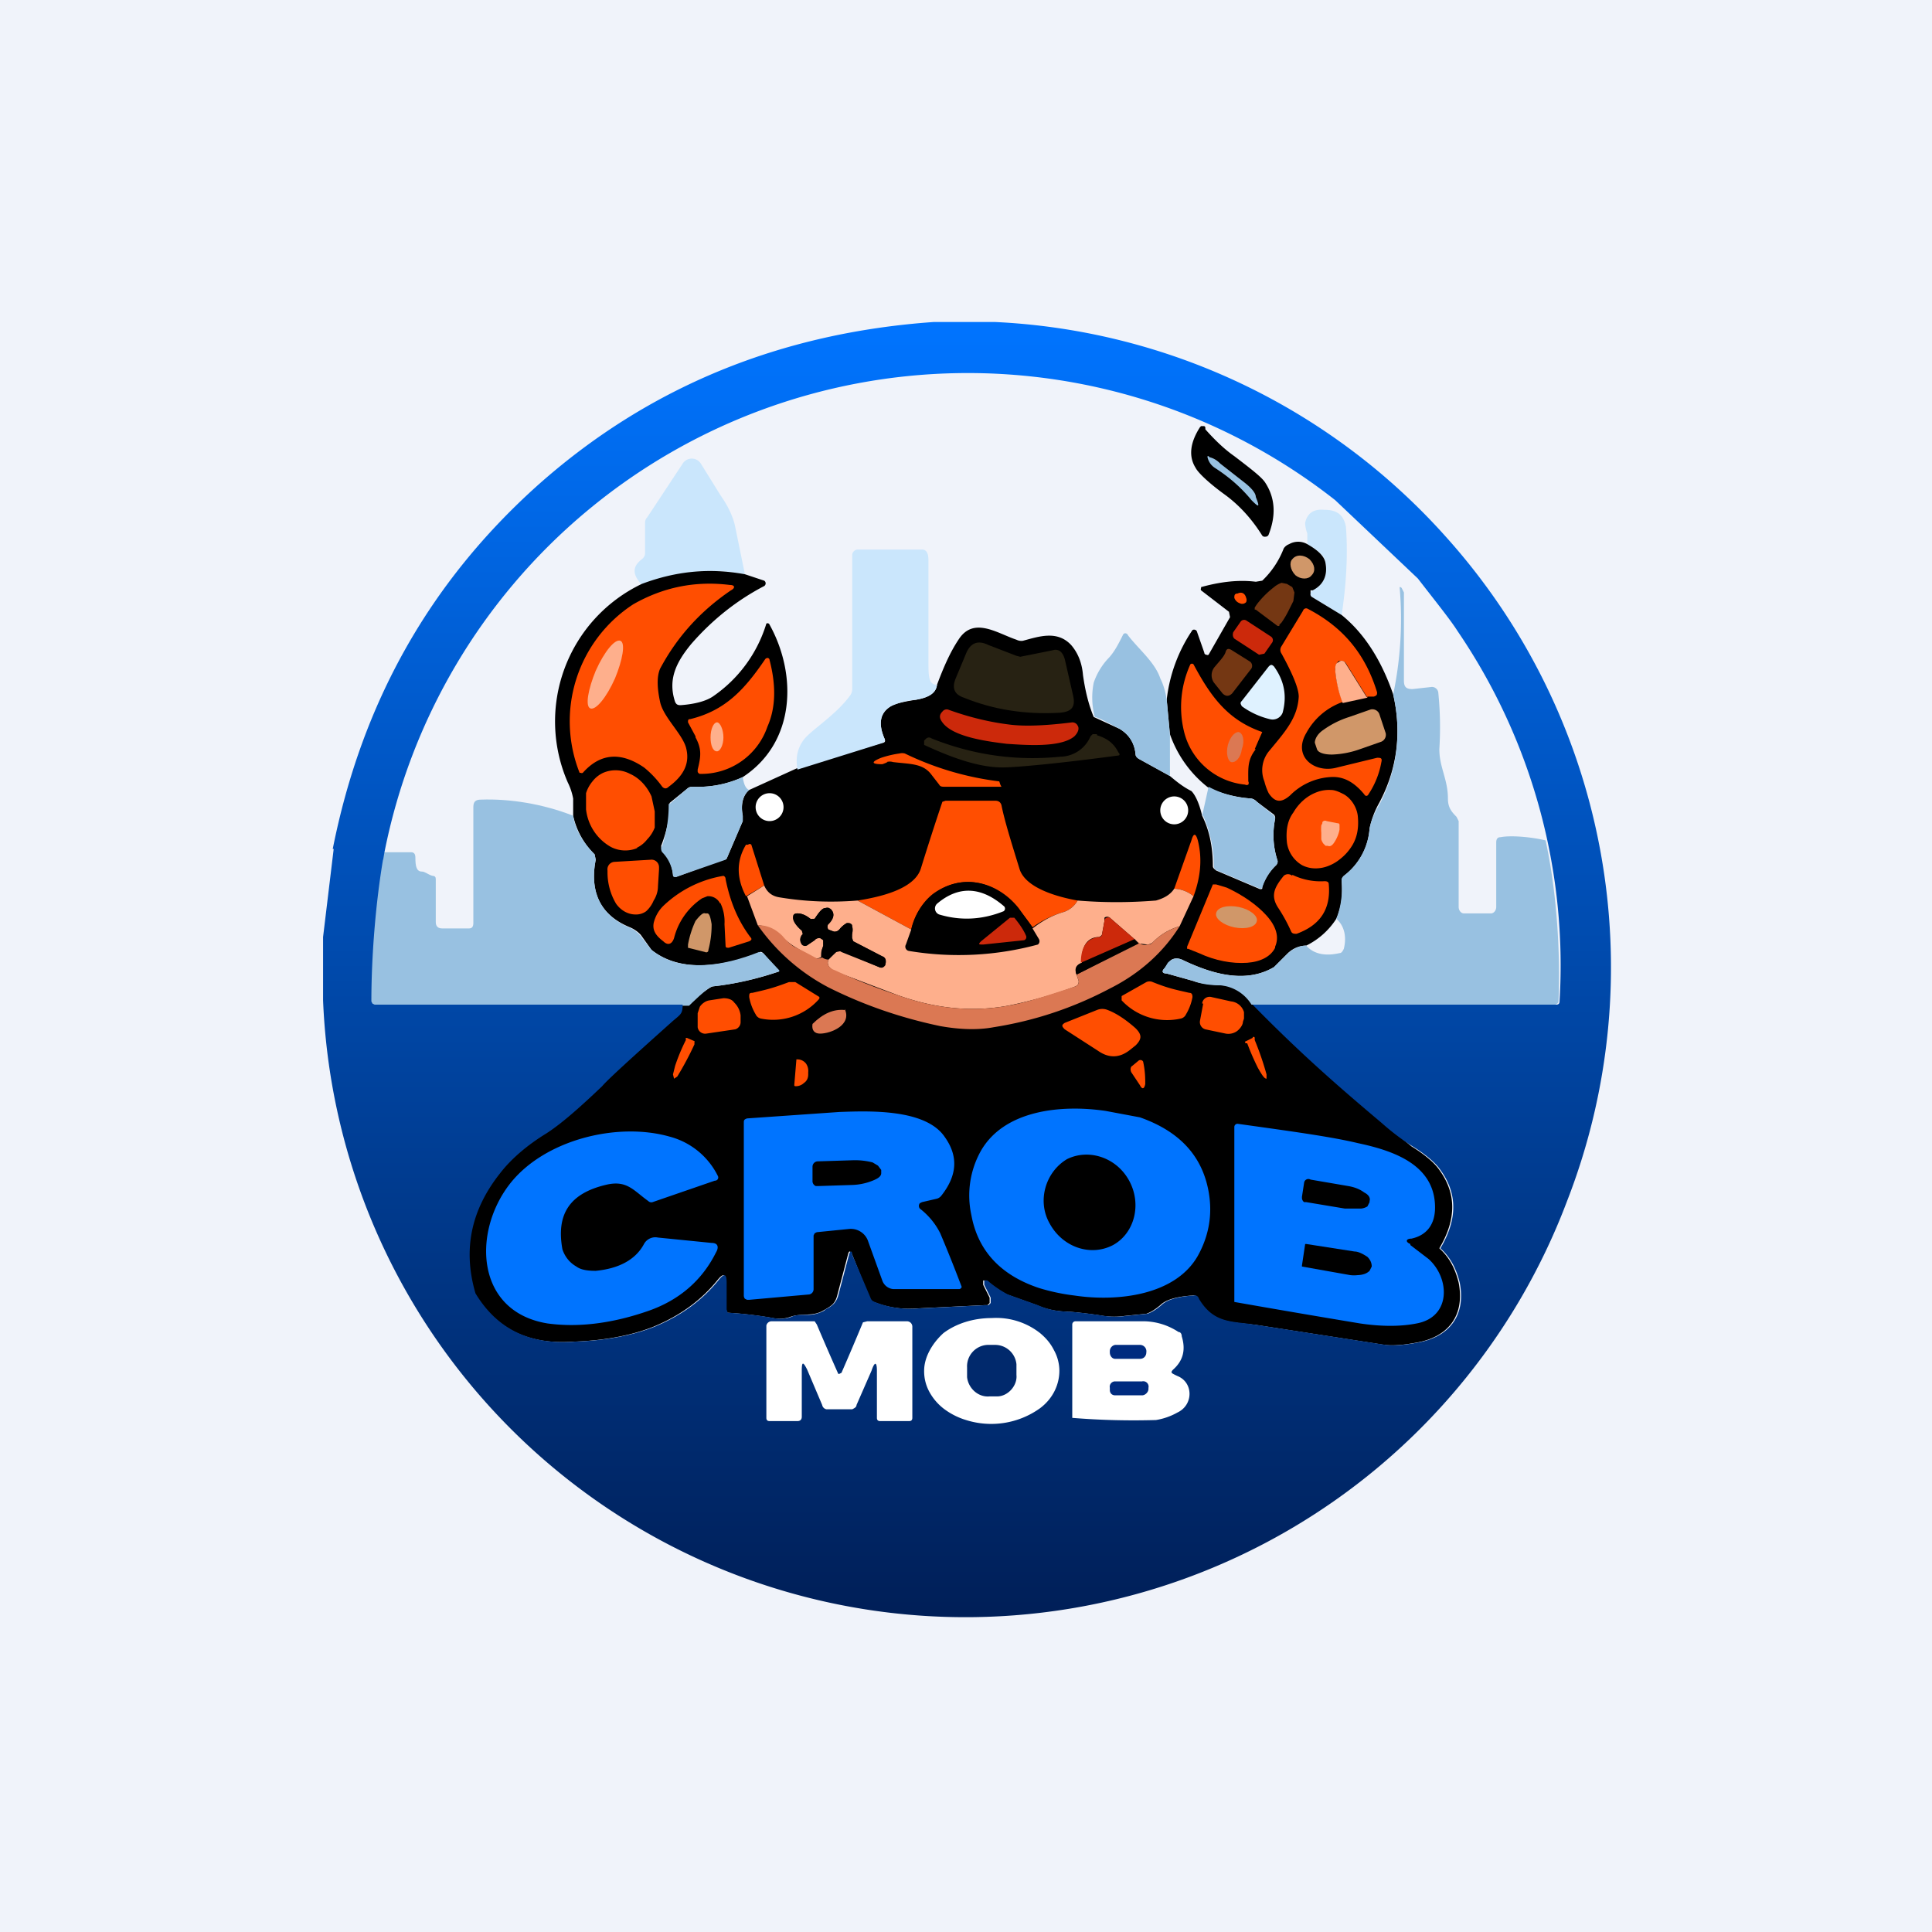 <!-- by TradingView --><svg width="18" height="18" viewBox="0 0 18 18" xmlns="http://www.w3.org/2000/svg"><path fill="#F0F3FA" d="M0 0h18v18H0z"/><path d="M11.23 4c.08.09.17.18.27.25.17.13.26.2.29.25.09.14.1.3.03.48a.03.03 0 0 1-.03.02.03.03 0 0 1-.03-.01c-.1-.16-.22-.29-.36-.39-.15-.11-.24-.2-.26-.24-.07-.11-.05-.24.04-.38l.01-.01h.02c.01 0 .02 0 .02.02Z"/><path d="m11.37 4.32.23.18c.05.04.1.09.1.13.04.1.03.1-.04.03-.09-.11-.2-.21-.34-.3a.16.16 0 0 1-.07-.1c0-.01 0-.02.02 0 .04.01.07.03.1.06Z" fill="#98C1E1"/><path d="M6.94 5.35a1.68 1.68 0 0 0-.96.1c-.09-.1-.09-.17 0-.24a.07.07 0 0 0 .03-.06v-.27c0-.02 0-.04.02-.06l.33-.5a.1.1 0 0 1 .17 0l.18.29c.07.1.12.2.14.3l.09.44ZM12.34 4.75c.12 0 .18.05.2.16.02.28 0 .55-.04.82l-.28-.17a.03.03 0 0 1-.01-.03.04.04 0 0 1 .02-.03c.1-.05.14-.14.12-.25 0-.08-.1-.14-.17-.18v-.1a.27.27 0 0 1-.02-.1c.02-.09.08-.13.18-.12Z" fill="#CAE6FC"/><path d="M12.18 5.07c.07.04.16.1.17.18.02.11-.02.2-.12.25h-.02v.03a.03.03 0 0 0 .01.03l.28.17c.21.17.37.42.48.74.08.35.04.69-.13 1.01a.82.82 0 0 0-.09.24.6.6 0 0 1-.24.44l-.02.03v.02c.01.13 0 .24-.05.35a.7.7 0 0 1-.28.25.25.25 0 0 0-.17.07l-.13.13c-.27.16-.59.06-.86-.07-.05-.02-.1-.01-.12.03l-.04.05c-.03.03-.02.05.02.05l.25.07c.05.02.13.03.25.04.14 0 .22.04.25.1a19.78 19.78 0 0 0 1.53 1.4c.13.08.22.16.26.22.16.22.16.46 0 .73.1.09.15.2.18.32.06.31-.1.51-.4.56-.11.02-.21.03-.29.02l-1.16-.18c-.25-.04-.43 0-.58-.25a.04.04 0 0 0-.05-.03c-.15.01-.25.04-.3.09-.06.05-.1.07-.13.08l-.2.02a.7.7 0 0 1-.2 0 4.35 4.35 0 0 0-.33-.04c-.1 0-.2-.02-.29-.06l-.28-.1a.99.99 0 0 1-.19-.13h-.03v.04l.06.12v.05l-.02.02h-.03l-.62.03c-.12.01-.26 0-.41-.06a.06.06 0 0 1-.04-.04l-.16-.4c-.02-.04-.03-.04-.04 0l-.1.38c-.02.08-.06.1-.13.14-.1.06-.2.02-.31.06a.3.3 0 0 1-.16.01 3.67 3.67 0 0 0-.43-.05l-.01-.03v-.25c0-.08-.02-.09-.07-.03-.16.2-.36.34-.6.44-.2.08-.45.13-.75.14-.42.03-.72-.12-.92-.45-.12-.41-.04-.78.23-1.12.1-.13.25-.26.43-.37.14-.09.31-.24.52-.44.05-.06.27-.26.65-.6.08-.07.1-.07.1-.16.13-.05.25-.16.29-.17a2.89 2.89 0 0 0 .62-.14l-.15-.17c-.01-.01-.03-.02-.04 0-.3.11-.71.2-1-.03l-.1-.14a.29.29 0 0 0-.1-.07c-.27-.11-.38-.32-.32-.63l-.01-.05a.72.72 0 0 1-.2-.36v-.16a.57.57 0 0 0-.05-.15 1.42 1.42 0 0 1 .69-1.85c.32-.12.63-.15.96-.09l.18.06a.03.03 0 0 1 0 .05c-.25.13-.48.31-.68.54-.14.17-.22.33-.15.54.01.02.02.03.05.03.14-.01.24-.04.3-.08a1.27 1.27 0 0 0 .5-.68.02.02 0 0 1 .03.01c.26.47.24 1.1-.25 1.42a1 1 0 0 1-.46.09c-.02 0-.04 0-.06.02l-.16.13a.02.02 0 0 0 0 .02c0 .12-.03.25-.08.38 0 .02 0 .04.02.05.04.05.08.12.09.22 0 .02.01.02.03.02L6.76 8A.03.03 0 0 0 6.77 8l.15-.35V7.6c-.02-.1 0-.19.06-.24l.44-.2.8-.24c.03 0 .03-.02.02-.04-.06-.14-.04-.24.06-.3.03-.02.1-.04.23-.06.12-.02.19-.06.2-.14.06-.16.12-.3.2-.42.14-.22.36-.06.54 0a.1.1 0 0 0 .06.01c.15-.04.32-.1.45.04.06.07.1.16.11.28.02.14.05.27.1.39l.24.11c.1.06.14.14.15.24 0 .02.02.03.03.04l.29.16c.06.05.12.1.2.14.03.03.07.1.1.23.07.14.1.3.1.47 0 .02.02.03.03.04l.4.17a.03.03 0 0 0 .03 0v-.02a.5.5 0 0 1 .13-.2.05.05 0 0 0 .01-.05.75.75 0 0 1-.02-.38.05.05 0 0 0-.01-.04l-.16-.12a.1.1 0 0 0-.05-.03 1.17 1.17 0 0 1-.4-.1 1.08 1.08 0 0 1-.36-.5l-.03-.32a1.44 1.44 0 0 1 .24-.65.03.03 0 0 1 .04.01l.07.2a.02.02 0 0 0 .02.02.02.02 0 0 0 .02 0l.2-.35-.01-.05-.26-.2a.02.02 0 0 1 0-.02v-.01c.18-.05.35-.07.51-.05l.06-.01a.82.82 0 0 0 .2-.3.1.1 0 0 1 .05-.04.17.17 0 0 1 .17 0Z"/><path d="M8.73 6.38c-.01.08-.08.12-.2.14a.65.65 0 0 0-.23.06c-.1.06-.12.16-.06.3.01.02 0 .03-.01.04l-.8.25c-.02-.11 0-.2.06-.28.07-.09.3-.23.43-.41a.1.1 0 0 0 .02-.06V5.17c0-.03.03-.05.05-.05h.6c.05 0 .06.05.06.1v.93c0 .15 0 .23.08.23Z" fill="#CAE6FC"/><path d="M12.07 5.36c.05.04.12.04.15 0 .04-.04.03-.1-.02-.15-.05-.04-.12-.05-.16 0-.03.03-.02.1.03.15Z" fill="#D09769"/><path d="M11.7 5.68h-.01v-.02l.02-.03a.87.87 0 0 1 .16-.16.22.22 0 0 1 .07-.04l.05.01.05.03.02.05-.01.08-.05.1a.86.86 0 0 1-.06.1l-.02.02v.01a.02.02 0 0 1-.02 0l-.2-.15Z" fill="#743713"/><path d="M5.4 7.2a1.3 1.3 0 0 1 .5-1.57c.28-.16.58-.22.9-.18.05 0 .05.03.01.05-.28.19-.5.43-.66.73-.03.07-.03.17 0 .31.03.14.2.29.24.42.04.14-.01.26-.16.37-.02.02-.04.02-.06 0A.92.92 0 0 0 6 7.15c-.22-.15-.41-.13-.57.05a.02.02 0 0 1-.02 0Z" fill="#FF4E01"/><path d="M14.4 7.83c.1.46.14 1.02.12 1.5 0 .02-.03.03-.03.03h-2.83a.38.38 0 0 0-.29-.18c-.12 0-.2-.02-.25-.04l-.25-.07c-.04 0-.05-.02-.02-.05l.03-.05c.04-.04.08-.05.13-.03.27.13.59.23.86.07l.13-.13c.05-.04.1-.07.17-.07.07.08.18.1.31.07.02 0 .03-.02.04-.04.03-.12 0-.22-.07-.28.04-.1.06-.22.05-.35a.05.05 0 0 1 .02-.05.61.61 0 0 0 .24-.44c.01-.06.04-.14.1-.24.16-.32.2-.66.12-1.01a3.42 3.42 0 0 0 .06-1 .02.02 0 0 1 .02.01l.02.04v.82c0 .06.02.08.08.08l.18-.02a.06.06 0 0 1 .06.05c.02.2.02.37.01.53 0 .17.08.28.08.46 0 .08.03.12.08.17l.02.04v.8c0 .03.02.06.05.06h.25c.03 0 .05-.03.05-.06v-.6c0-.03.01-.05.04-.05.1-.02.3 0 .42.03Z" fill="#98C1E1"/><path d="M11.53 5.53c.04-.02.07 0 .08.04a.05.05 0 0 1 0 .04.05.05 0 0 1-.06.01.08.08 0 0 1-.05-.05c0-.02 0-.04.03-.04ZM12.74 6.5l-.2-.32a.04.04 0 0 0-.04-.02.04.04 0 0 0-.03 0c-.02.02-.03.05-.03.08.01.1.03.2.07.3a.62.62 0 0 0-.34.29c-.13.22.08.38.29.32l.37-.09c.03 0 .05 0 .04.04a.79.79 0 0 1-.12.3c-.01.02-.03.02-.04 0-.1-.12-.2-.17-.32-.16a.58.58 0 0 0-.37.17c-.08.07-.14.07-.2-.02a.56.56 0 0 1-.04-.11.28.28 0 0 1 .05-.29c.14-.17.26-.3.27-.5 0-.07-.05-.2-.16-.4a.06.06 0 0 1 0-.07l.2-.33a.03.03 0 0 1 .04-.02c.33.17.54.42.65.78 0 .02 0 .03-.03.04h-.06Z" fill="#FF4E01"/><path d="m11.84 5.93-.23-.15a.04.04 0 0 0-.05.01l-.07.1c-.01.03 0 .05.01.06l.23.15.05-.01.07-.1a.04.04 0 0 0-.01-.06Z" fill="#CC290B"/><path d="m10.87 6.52.03.33v.38l-.29-.16a.05.05 0 0 1-.03-.04.3.3 0 0 0-.15-.24c-.1-.05-.18-.1-.23-.11a.7.7 0 0 1-.01-.32.63.63 0 0 1 .13-.22c.06-.06.1-.14.14-.22a.03.03 0 0 1 .02-.02.03.03 0 0 1 .03.02c.1.13.25.25.3.4.03.06.05.13.06.2Z" fill="#98C1E1"/><path d="M5.55 6.25c-.07.17-.1.33-.05.35.05.02.15-.1.23-.28.07-.17.1-.33.05-.35-.05-.02-.15.1-.23.28Z" fill="#FEAF8C"/><path d="m9.5 6.12.3-.06c.06-.02.1.01.12.08l.08.35c.02.1-.02.14-.12.15-.33.02-.63-.03-.9-.14-.09-.03-.11-.09-.08-.17l.1-.24c.04-.1.11-.13.21-.08l.26.1.04.01Z" fill="#272213"/><path d="m11.48 6.06.16.1a.05.05 0 0 1 .01.08l-.17.22c-.03.03-.06.03-.09 0l-.08-.1a.12.12 0 0 1 .01-.15c.05-.06.09-.1.1-.14.01-.03.03-.03.06-.01Z" fill="#743713"/><path d="m6.48 6.86-.07-.13c0-.02 0-.03.02-.03.33-.08.51-.28.7-.56a.03.03 0 0 1 .02-.01.02.02 0 0 1 .02.02c.06.23.06.44-.02.62a.65.65 0 0 1-.63.44.03.03 0 0 1-.02-.02v-.02c.03-.12.04-.19-.02-.3Z" fill="#FF4E01"/><path d="m12.74 6.5-.23.05c-.04-.1-.06-.2-.07-.3 0-.04 0-.07.03-.08a.04.04 0 0 1 .06 0l.2.32Z" fill="#FEAF8C"/><path d="M11.7 6.98c-.08.1-.07.18-.07.3a.03.03 0 0 1 0 .03.03.03 0 0 1-.03 0 .65.65 0 0 1-.57-.5.96.96 0 0 1 .06-.62.02.02 0 0 1 .03 0c.16.3.32.52.64.63a18.13 18.13 0 0 0-.07.16Z" fill="#FF4E01"/><path d="M11.82 6.21c.02-.02.03-.02.05 0 .1.14.12.28.08.43a.1.1 0 0 1-.12.06.73.73 0 0 1-.26-.12c-.01-.02-.02-.03 0-.05l.25-.32Z" fill="#DFF2FF"/><path d="M9.4 6.75c.15.02.35.01.59-.02.02 0 .04.01.05.03.02.03 0 .07-.03.1-.13.11-.47.08-.63.07-.16-.02-.5-.06-.6-.2-.03-.04-.03-.07 0-.1a.05.05 0 0 1 .05-.02c.22.08.41.12.57.14Z" fill="#CC290B"/><path d="M12.91 6.83a.07.07 0 0 1-.04.08l-.2.07a.85.85 0 0 1-.26.05c-.08 0-.13-.02-.14-.05l-.02-.06c0-.03.02-.08.08-.12a.85.85 0 0 1 .24-.12l.2-.07a.07.07 0 0 1 .08.04l.06.18Z" fill="#D09769"/><path d="M6.62 6.87c0 .07.02.13.06.13.03 0 .06-.06.06-.13s-.03-.14-.06-.14-.06.06-.06.14Z" fill="#FEAF8C"/><path d="M11.44 6.94c-.02.08 0 .15.03.16.04.01.09-.04.1-.12.03-.08.01-.15-.03-.16-.04 0-.08.05-.1.12Z" fill="#DB7853"/><path d="M10.22 6.85c.1.03.16.08.2.16.02.02.01.03-.01.03-.6.08-.96.11-1.07.11-.21 0-.45-.08-.73-.21V6.9l.02-.02a.04.04 0 0 1 .05 0c.4.16.8.21 1.2.17a.31.31 0 0 0 .28-.19l.02-.02h.04Z" fill="#272213"/><path d="M8.27 7.1a.4.4 0 0 1-.05.02c-.1 0-.11-.02-.01-.06a.96.96 0 0 1 .17-.04.1.1 0 0 1 .05 0 2.79 2.79 0 0 0 .88.26l.01.03.01.02H8.8c-.02 0-.04 0-.05-.02l-.07-.09c-.08-.11-.2-.1-.36-.12a.1.1 0 0 0-.06 0ZM5.94 7.9a.29.29 0 0 1-.25-.01.46.46 0 0 1-.23-.35v-.15a.32.32 0 0 1 .06-.11.27.27 0 0 1 .1-.08.29.29 0 0 1 .25.01c.09.04.16.12.2.21l.03.14v.15a.32.32 0 0 1-.07.11.27.27 0 0 1-.1.08Z" fill="#FF4E01"/><path d="M6.92 7.24c.01.07.03.11.06.12-.06.05-.08.13-.06.24v.05L6.77 8a.03.03 0 0 1-.01.01l-.46.16c-.02 0-.03 0-.03-.02a.36.36 0 0 0-.1-.21.05.05 0 0 1 0-.06 1.22 1.22 0 0 0 .06-.39h.01l.16-.14a.08.08 0 0 1 .06-.02 1 1 0 0 0 .46-.09ZM11.2 7.6l.06-.27c.13.07.26.1.4.11a.1.1 0 0 1 .05.03l.15.12a.05.05 0 0 1 .02.04.75.75 0 0 0 .02.38c.01.02 0 .04-.01.05a.5.5 0 0 0-.13.21.03.03 0 0 1-.02.01l-.4-.17a.04.04 0 0 1-.03-.04c0-.17-.04-.33-.1-.47Z" fill="#98C1E1"/><path d="M12.13 8.06a.29.29 0 0 1-.14-.21c-.01-.1 0-.2.06-.28a.46.46 0 0 1 .1-.12.4.4 0 0 1 .12-.07.32.32 0 0 1 .13-.02c.04 0 .08.02.12.04.07.04.12.12.13.2.01.1 0 .2-.06.29a.46.46 0 0 1-.1.11.4.4 0 0 1-.12.07.32.32 0 0 1-.13.02.27.27 0 0 1-.11-.03Z" fill="#FF4E01"/><path d="M7.17 7.65a.13.13 0 1 0 0-.26.13.13 0 0 0 0 .26ZM10.94 7.68a.13.13 0 1 0 0-.26.13.13 0 0 0 0 .26Z" fill="#fff"/><path d="M5.34 7.6c.02.13.09.25.2.36l.01.05c-.06.3.05.52.31.63.05.02.08.05.1.07l.11.14c.28.23.7.14 1 .02l.04.01.15.16v.01c-.21.07-.42.12-.62.14-.04 0-.22.18-.22.18H3.38l-.03-.01v-.02c-.01-.42.14-.93.21-1.34l.01-.06h.26c.03 0 .04.02.04.05 0 .08.01.13.06.13.03 0 .06.03.1.04.02 0 .03.01.03.03v.4c0 .04.02.06.06.06h.25c.03 0 .04-.02.04-.05V7.52c0-.05.02-.07.07-.07.27-.01.58.04.86.15Z" fill="#98C1E1"/><path d="M10.04 8.39a.23.23 0 0 1-.14.11c-.1.03-.2.08-.28.14a2.23 2.23 0 0 0-.14-.18c-.2-.25-.52-.33-.78-.13a.57.57 0 0 0-.21.33l-.5-.27c.19-.03.53-.1.59-.3a26.51 26.51 0 0 1 .2-.62l.03-.01h.46c.03 0 .05.01.06.04.03.15.09.34.17.6.06.18.37.26.54.29Z" fill="#FF4E01"/><path d="m12.47 7.67.01.01v.05a.33.33 0 0 1-.05.12c-.02.03-.04.04-.06.03h-.02l-.02-.02a.12.12 0 0 1-.02-.04v-.06a.4.4 0 0 1 0-.07l.01-.02v-.01a.03.03 0 0 1 .04-.01l.1.02Z" fill="#FEAF8C"/><path d="M11.12 8.35a.3.3 0 0 0-.18-.07l.16-.45c.02-.07.04-.07.06 0 .04.16.03.33-.04.52ZM7.12 8.25l-.17.1c-.09-.17-.09-.33 0-.48h.02a.02.02 0 0 1 .03 0l.12.38ZM6.06 8.01a.07.07 0 0 1 .08.07v.02l-.01.16c0 .05-.02.1-.04.13a.28.28 0 0 1-.07.1.16.16 0 0 1-.1.03c-.06 0-.13-.03-.18-.1a.57.57 0 0 1-.08-.29v-.02a.07.07 0 0 1 .06-.08l.34-.02ZM12.04 8.15a.6.6 0 0 0 .3.06c.03 0 .04.01.04.03.02.23-.08.38-.3.46-.02 0-.04 0-.05-.02a1.51 1.51 0 0 0-.12-.22c-.08-.12-.03-.2.05-.3a.06.06 0 0 1 .08 0ZM6.71 8.42a.12.12 0 0 0-.12-.07l-.05.02a.63.63 0 0 0-.26.37c-.02.06-.06.07-.1.03-.08-.06-.1-.11-.09-.17a.33.33 0 0 1 .09-.16 1.06 1.06 0 0 1 .56-.28.03.03 0 0 1 .02.03c.04.2.11.38.23.54.02.02.01.03-.01.04l-.19.06c-.02 0-.03 0-.03-.02l-.01-.2a.4.4 0 0 0-.04-.2Z" fill="#FF4E01"/><path d="m9.62 8.64.06.1a.04.04 0 0 1-.03.07 2.82 2.82 0 0 1-1.2.04.04.04 0 0 1-.02-.03V8.8l.06-.14c.03-.13.1-.25.2-.33.27-.2.6-.12.8.13l.13.18Z"/><path d="M11.3 8.24h.03l.1.03c.15.07.28.16.37.26.09.1.12.2.08.29v.01c-.04.08-.13.13-.26.14-.14.01-.3-.02-.45-.09l-.1-.04h-.01v-.02l.24-.58Z" fill="#FF4E01"/><path d="M7.12 8.25c.03.07.08.1.14.11.24.04.48.05.73.03l.5.27-.05.14a.04.04 0 0 0 0 .04.04.04 0 0 0 .03.02 2.82 2.82 0 0 0 1.2-.06.04.04 0 0 0 .01-.05l-.06-.1c.09-.07.18-.12.28-.15a.23.23 0 0 0 .14-.11c.24.02.48.02.73 0 .07-.02.13-.05.17-.11a.3.3 0 0 1 .18.07l-.13.28a.56.56 0 0 0-.25.15.09.09 0 0 1-.05.02l-.08-.01-.04-.04-.23-.2a.04.04 0 0 0-.05 0v.03l-.02.11c0 .02-.01.03-.03.04-.11 0-.17.09-.16.24-.06.02-.07.06-.05.11l.02.06c0 .03-.01.04-.03.05a4.1 4.1 0 0 1-.63.18c-.33.06-.67.03-1.03-.1l-.58-.22c-.06-.03-.08-.07-.06-.11l.07-.07a.04.04 0 0 1 .05 0l.35.14c.02.01.04 0 .05-.02v-.01c.02-.03.01-.06-.02-.07l-.27-.14-.02-.03v-.02c.02-.04.02-.08 0-.1 0-.02-.02-.02-.04-.02a.23.23 0 0 0-.07.06.06.06 0 0 1-.05.02l-.05-.02a.04.04 0 0 1-.01-.03.03.03 0 0 1 0-.02c.06-.05.07-.1.03-.14-.01-.01-.03-.02-.05-.01-.03 0-.06.04-.1.1a.03.03 0 0 1-.02 0 .03.03 0 0 1-.02 0c-.05-.04-.09-.05-.12-.05-.02 0-.04.01-.04.03 0 .03.02.08.08.13.01.01.02.03 0 .04-.02.03-.02.06 0 .09a.04.04 0 0 0 .06 0l.06-.04a.06.06 0 0 1 .05-.02l.03.02v.05a.18.18 0 0 0-.01.1.1.1 0 0 1-.05.02l-.04-.01-.15-.09a.62.62 0 0 1-.13-.1.35.35 0 0 0-.23-.11l-.1-.27.16-.1Z" fill="#FEAF8C"/><path d="M9.35 8.49c-.2.08-.4.09-.6.03a.06.06 0 0 1-.02-.1c.2-.17.41-.16.62.02a.03.03 0 0 1 0 .05Z" fill="#fff"/><path d="M11.5 8.64c.1.02.2 0 .21-.06.01-.05-.07-.11-.17-.13-.1-.02-.2 0-.21.06-.01.05.07.11.17.13Z" fill="#D09769"/><path d="M7.71 8.94a.1.1 0 0 1-.06-.02c0-.04 0-.07.02-.1v-.06a.05.05 0 0 0-.03-.02c-.02 0-.04 0-.05.02l-.06.04a.04.04 0 0 1-.05 0c-.03-.03-.03-.06 0-.09l-.01-.04c-.06-.05-.09-.1-.08-.13 0-.02.01-.03.04-.03s.07.01.12.05a.03.03 0 0 0 .03 0h.01c.04-.06.07-.1.1-.1l.05.01c.04.04.03.09-.02.14a.03.03 0 0 0-.01.02.03.03 0 0 0 0 .03l.06.02c.02 0 .03 0 .05-.02a.23.23 0 0 1 .07-.06c.02 0 .04 0 .05.02V8.74l.01.03.27.14c.03.01.04.04.03.07v.01c-.02.03-.04.03-.06.02l-.35-.15-.05.01-.08.07Z"/><path d="M6.41 8.83a.02.02 0 0 1 0-.01V8.8a.9.9 0 0 1 .07-.22c.04-.05.07-.08.09-.07h.02c.02 0 .03.04.04.1a.9.9 0 0 1-.03.24.02.02 0 0 1-.03.02l-.16-.04Z" fill="#D09769"/><path d="m10.57 8.75-.5.22c0-.15.06-.23.17-.24.02 0 .03-.02.03-.04l.02-.11a.03.03 0 0 1 .02-.03.04.04 0 0 1 .03 0l.23.2ZM9.14 8.77l.27-.22h.04c.05.06.09.12.11.17a.03.03 0 0 1-.02.04l-.38.04c-.04 0-.05 0-.02-.03Z" fill="#CC290B"/><path d="M7.66 8.92a.1.1 0 0 0 .06.02c-.02.04 0 .08.06.1.17.08.37.16.58.23.36.13.7.16 1.03.1.18-.03.38-.1.63-.18.02-.01.03-.02.03-.05l-.02-.06.58-.3c.02.02.05.03.08.02.02 0 .03 0 .05-.02a.56.56 0 0 1 .25-.15c-.15.24-.37.44-.65.58-.34.18-.7.3-1.08.36-.16.03-.33.02-.5-.01-.38-.08-.72-.2-1.04-.36a1.86 1.86 0 0 1-.66-.58c.1 0 .17.04.23.1.05.06.1.1.13.11a3.56 3.56 0 0 1 .19.1.1.1 0 0 0 .05-.01Z" fill="#DB7853"/><path d="m10.57 8.75.04.04-.58.29c-.02-.05 0-.09.05-.11l.5-.22Z"/><path d="M7.01 9.25c.13-.03.18-.04.34-.1h.06l.21.13c.02.01.02.02 0 .04a.57.57 0 0 1-.53.17.07.07 0 0 1-.05-.04.48.48 0 0 1-.06-.16c0-.03 0-.04.03-.04ZM10.74 9.15c.15.06.21.07.34.1.02 0 .03.01.03.04a.48.48 0 0 1-.06.16.07.07 0 0 1-.05.04.58.58 0 0 1-.55-.17v-.04l.23-.13a.07.07 0 0 1 .06 0ZM11.2 9.35a.07.07 0 0 1 .09-.06l.18.04a.14.14 0 0 1 .12.1v.06l-.01.03c0 .03-.03.07-.06.09a.14.14 0 0 1-.1.02l-.19-.04a.07.07 0 0 1-.05-.08l.03-.16ZM6.58 9.63a.07.07 0 0 1-.08-.06v-.13l.02-.06a.14.14 0 0 1 .04-.04.12.12 0 0 1 .05-.02l.13-.02c.04 0 .08.01.1.04a.2.2 0 0 1 .06.12v.06a.07.07 0 0 1-.05.07l-.27.04Z" fill="#FF4E01"/><path d="M7.87 9.4c.07.15-.13.23-.23.23-.05 0-.08-.03-.07-.09.1-.1.2-.14.3-.13Z" fill="#DB7853"/><path d="m9.92 9.53.3-.12a.13.13 0 0 1 .1 0c.08.03.17.09.26.17.06.06.06.1 0 .16l-.05.04c-.1.08-.2.08-.3.01l-.31-.2c-.03-.03-.03-.04 0-.06ZM6.47 9.7a.01.01 0 0 1 0 .01v.02a2.91 2.91 0 0 1-.16.3l-.03.02-.01-.04.02-.08a1.78 1.78 0 0 1 .1-.24v-.01a.01.01 0 0 1 0-.01h.01l.07.03ZM11.67 9.67a.01.01 0 0 1 .02 0v.02a2.75 2.75 0 0 1 .11.32v.04c-.02 0-.04-.03-.08-.1a2.32 2.32 0 0 1-.1-.23h-.01a.01.01 0 0 1 0-.02l.06-.03ZM7.42 9.87h.01a.1.1 0 0 1 .08.04.12.12 0 0 1 .02.08v.02c0 .03-.01.06-.04.08a.11.11 0 0 1-.08.03.01.01 0 0 1-.01-.01l.02-.24ZM10.62 10.11l-.08-.12c-.01-.02-.01-.05.01-.06l.06-.05a.03.03 0 0 1 .03 0 .03.03 0 0 1 .01.01c.02.09.02.16.02.21-.01.05-.03.05-.05.01Z" fill="#FF4E01"/><path d="m10.3 10.35.32.06c.37.13.58.36.64.69.04.22 0 .42-.1.6-.21.37-.75.43-1.15.37a1.9 1.9 0 0 1-.33-.07c-.36-.12-.57-.35-.63-.68a.85.85 0 0 1 .09-.6c.22-.38.75-.43 1.16-.37ZM8.59 11.2l-.02.01a.04.04 0 0 0 0 .05c.09.07.15.15.19.23a13.91 13.91 0 0 1 .2.5.03.03 0 0 1-.02.02h-.62a.12.12 0 0 1-.1-.08l-.13-.36a.17.17 0 0 0-.18-.12l-.3.03-.02.01-.01.02v.5a.05.05 0 0 1-.04.05l-.56.05h-.02l-.02-.01a.05.05 0 0 1-.01-.03v-1.61c0-.02 0-.03.03-.04l.86-.06c.28-.01.8-.03.98.23.13.18.12.36-.03.55a.08.08 0 0 1-.05.03l-.13.03ZM13.14 11.6l.17.13c.2.18.21.54-.11.6-.15.03-.33.03-.53 0a120.03 120.03 0 0 1-1.17-.2V10.5a.03.03 0 0 1 .03-.03c.5.07.87.12 1.12.18.33.07.72.2.72.6 0 .16-.08.26-.22.29-.05 0-.06.03-.01.05ZM5.55 11.84c.21-.02.37-.1.45-.25a.12.12 0 0 1 .13-.06l.5.05c.06 0 .07.04.04.09-.13.26-.34.44-.62.54-.34.12-.66.16-.95.12-.67-.11-.7-.85-.35-1.3.32-.41 1-.58 1.49-.44a.7.7 0 0 1 .45.37.03.03 0 0 1-.03.04l-.58.2a.04.04 0 0 1-.04-.01c-.14-.1-.2-.2-.4-.15-.33.08-.46.27-.4.6.02.06.06.12.13.16.04.03.1.04.18.04Z" fill="#0074FF"/><path d="M9.78 11.4c.12.22.38.31.59.2.2-.11.27-.38.15-.6-.12-.22-.38-.3-.58-.2-.2.12-.28.39-.16.6ZM7.57 10.87a.05.05 0 0 1 .05-.05l.32-.01a.66.66 0 0 1 .19.02l.05.03.03.04v.03c0 .03-.03.05-.08.07a.55.55 0 0 1-.19.04l-.31.01H7.6a.05.05 0 0 1-.03-.05v-.13ZM12.15 11.02a.04.04 0 0 1 .06-.03l.35.06c.06.01.11.03.15.06.04.02.06.05.05.08v.01l-.02.04a.14.14 0 0 1-.06.02H12.53l-.36-.06h-.02a.05.05 0 0 1-.02-.04v-.01l.02-.13Z"/><path d="M13.47 5a6.01 6.01 0 0 0-4.2-2H8.7c-1.42.1-2.66.6-3.7 1.53-1 .9-1.63 2.02-1.9 3.38.18-.02.33.01.47.1l.01-.06a5.54 5.54 0 0 1 8.86-3.29l.77.73c.17.22.3.38.37.49a5.53 5.53 0 0 1 .95 3.45c0 .02-.01.03-.03.03h-2.83c.45.46.82.78 1.2 1.1.09.08.18.15.29.22.13.08.22.16.26.22.16.22.16.46 0 .73.1.09.15.2.18.32.06.31-.1.51-.4.56-.11.02-.21.03-.29.02l-1.16-.18-.14-.02c-.18-.02-.32-.03-.44-.23a.04.04 0 0 0-.05-.03c-.15.01-.25.04-.3.09-.06.05-.1.07-.13.08l-.2.02a.7.7 0 0 1-.2 0 4.35 4.35 0 0 0-.33-.04c-.1 0-.2-.02-.29-.06l-.28-.1a.99.99 0 0 1-.19-.13h-.03v.04l.06.12v.05l-.02.02h-.03l-.62.03c-.12.01-.26 0-.41-.06a.06.06 0 0 1-.04-.04l-.17-.4c0-.04-.02-.04-.03 0l-.1.38c-.02.07-.06.1-.12.13l-.01.01a.32.32 0 0 1-.17.04c-.05 0-.1 0-.14.02a.3.3 0 0 1-.16.01 3.63 3.63 0 0 0-.43-.05l-.01-.03v-.25c0-.08-.02-.09-.07-.03-.16.2-.36.34-.6.44-.2.08-.45.13-.75.14-.42.03-.72-.12-.92-.45-.12-.41-.04-.78.23-1.12.1-.13.25-.26.43-.37.14-.09.31-.24.52-.44.05-.06.27-.26.65-.6.08-.07.1-.07.1-.16H3.49l-.02-.01-.01-.02c0-.42.04-.92.11-1.33a.74.74 0 0 0-.46-.1l-.1.83v.59a5.99 5.99 0 0 0 11.59 1.87A6 6 0 0 0 13.47 5Z" fill="url(#a)"/><path d="M12.16 11.6v-.01h.01l.45.07c.04 0 .09.03.12.05.03.03.04.06.04.09l-.02.04a.13.13 0 0 1-.05.03.22.22 0 0 1-.06.01.3.3 0 0 1-.07 0l-.45-.08v-.01l.03-.2Z"/><path d="M9.87 12.77c0 .13-.06.26-.18.35a.78.78 0 0 1-.69.11.66.66 0 0 1-.2-.1.5.5 0 0 1-.14-.16.4.4 0 0 1-.05-.2c0-.12.07-.25.18-.35.12-.09.28-.14.45-.14a.66.66 0 0 1 .45.14c.06.05.1.1.13.16a.4.4 0 0 1 .05.2ZM7.82 12.8l.02-.01a28.98 28.98 0 0 0 .2-.47l.04-.01h.37a.05.05 0 0 1 .05.05v.85c0 .02-.01.03-.03.03H8.2c-.02 0-.03-.01-.03-.03v-.44c0-.08-.02-.09-.05 0l-.14.32c0 .02-.02.03-.04.04H7.7a.05.05 0 0 1-.04-.04l-.14-.33c-.04-.08-.05-.07-.05.01v.43c0 .03-.02.04-.04.04h-.26c-.02 0-.03-.01-.03-.03v-.86a.05.05 0 0 1 .05-.04h.4l.02.03a27.05 27.05 0 0 0 .2.46ZM10.93 12.8a.5.5 0 0 0 .04.02c.15.06.15.27 0 .34a.6.6 0 0 1-.2.07 7.04 7.04 0 0 1-.78-.02v-.87a.03.03 0 0 1 .03-.03h.64a.6.6 0 0 1 .32.1c.02 0 .03.02.03.04.04.13.01.23-.08.31-.02.02-.02.03 0 .04Z" fill="#fff"/><path d="M9.26 12.53H9.2a.2.2 0 0 0-.19.21v.09c.01.1.1.19.21.18h.07c.1 0 .19-.1.18-.2v-.1a.2.2 0 0 0-.2-.18Z" fill="#01296C"/><path d="M10.62 12.53h-.23a.06.06 0 0 0-.05.06v.01c0 .03.02.06.05.06h.23c.04 0 .06-.03.06-.06a.06.06 0 0 0-.06-.07ZM10.64 12.87h-.25a.05.05 0 0 0-.05.06v.02c0 .03.02.05.05.05h.25c.03 0 .06-.03.06-.06v-.01a.05.05 0 0 0-.06-.06Z" fill="#002B7F"/><defs><linearGradient id="a" x1="9" y1="3" x2="9" y2="15" gradientUnits="userSpaceOnUse"><stop stop-color="#0074FF"/><stop offset="1" stop-color="#001F58"/></linearGradient></defs></svg>